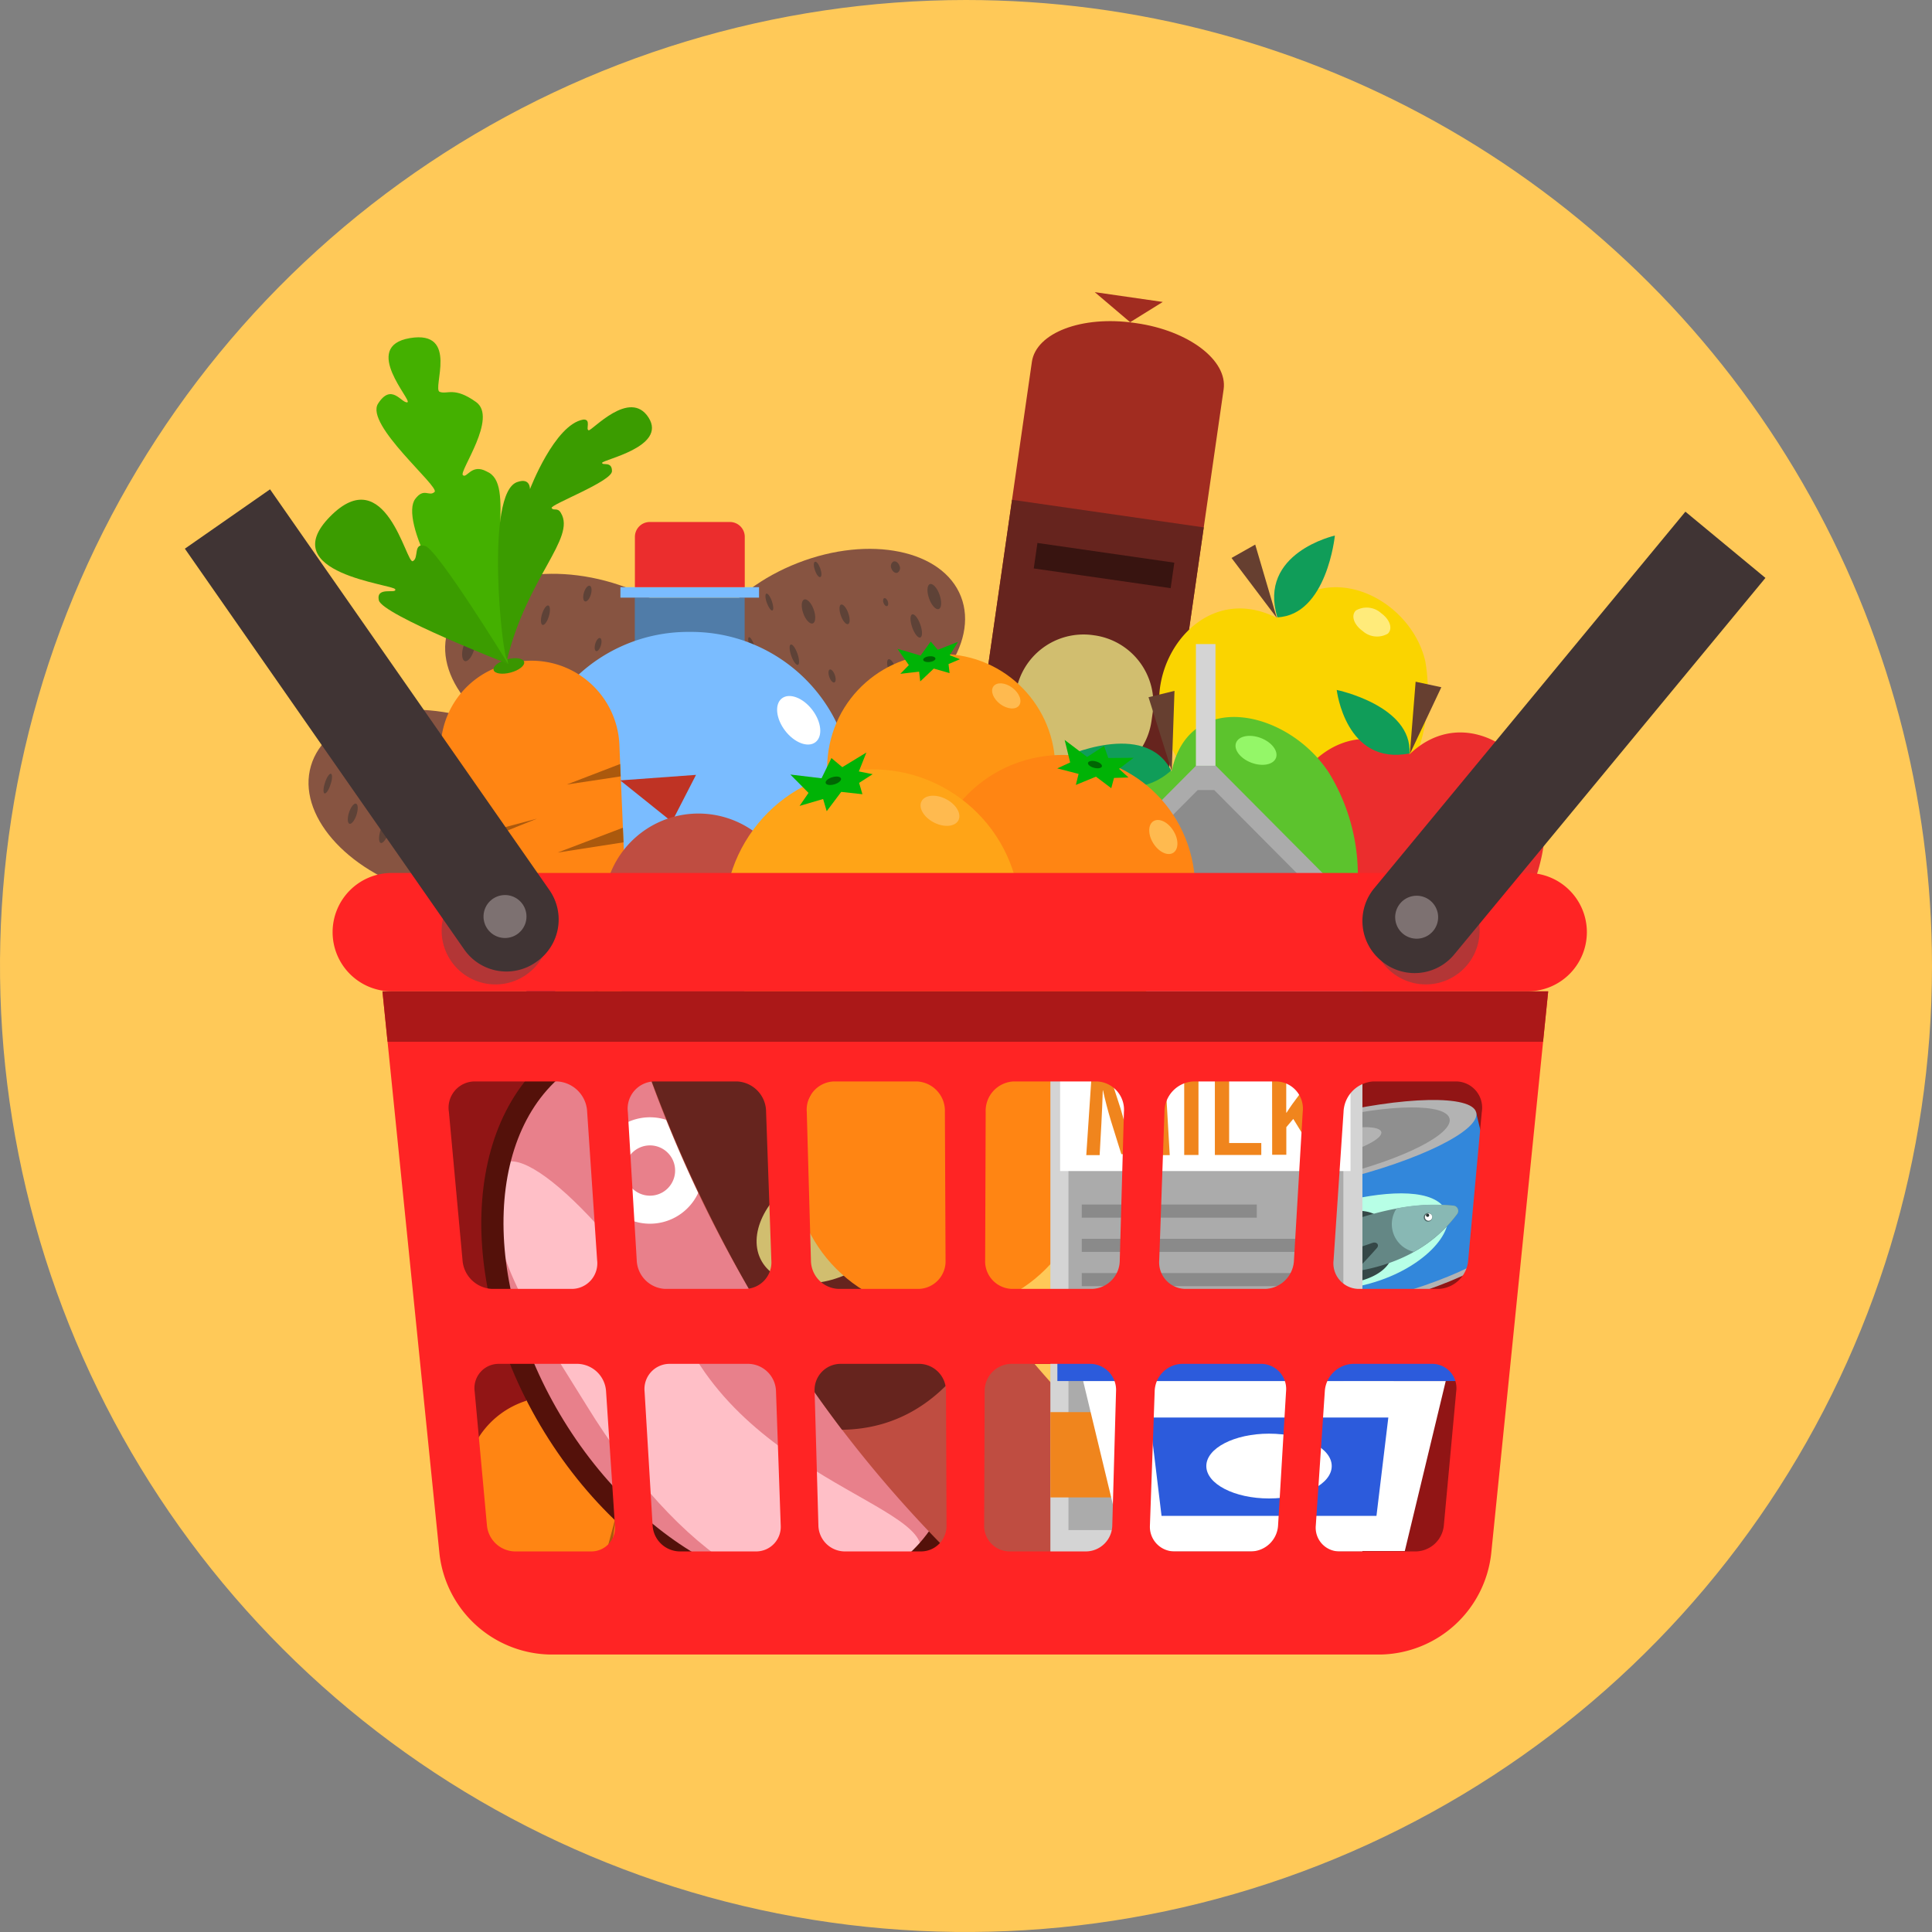 <svg xmlns="http://www.w3.org/2000/svg" xmlns:xlink="http://www.w3.org/1999/xlink" width="70" height="70" viewBox="0 0 70 70">
  <rect x="0" y="0" width="70" height="70" fill="#808080" stroke="none"/>
  <defs>
    <clipPath id="clip-path">
      <path id="Path_147" data-name="Path 147" d="M221.734,139.037a35,35,0,1,1-35-35A35,35,0,0,1,221.734,139.037Z" transform="translate(340.266 38.963)" fill="#f3735e"/>
    </clipPath>
  </defs>
  <g id="Mask_Group_1" data-name="Mask Group 1" transform="translate(-492 -143)" clip-path="url(#clip-path)">
    <path id="Path_1" data-name="Path 1" d="M221.734,139.037a35,35,0,1,1-35-35A35,35,0,0,1,221.734,139.037Z" transform="translate(340.266 38.963)" fill="#ffc958"/>
    <g id="Group_27" data-name="Group 27" transform="translate(498.698 153.585)">
      <g id="Group_1" data-name="Group 1" transform="translate(17.489 7.972)">
        <ellipse id="Ellipse_1" data-name="Ellipse 1" cx="5.065" cy="3.283" rx="5.065" ry="3.283" transform="translate(0 3.68) rotate(-21.302)" fill="#875441"/>
        <path id="Path_2" data-name="Path 2" d="M185.264,182.834c.056.159.067.3.024.315s-.124-.1-.18-.259-.067-.3-.024-.315S185.208,182.675,185.264,182.834Z" transform="translate(-182.136 -178.044)" fill="#5e4237"/>
        <path id="Path_3" data-name="Path 3" d="M200.813,189.031c.046.129.038.25-.018.269s-.138-.069-.183-.2-.038-.25.018-.269S200.767,188.9,200.813,189.031Z" transform="translate(-194.752 -183.13)" fill="#5e4237"/>
        <path id="Path_4" data-name="Path 4" d="M203.028,176.561c.07.2.066.378-.008.4s-.191-.112-.26-.309-.066-.378.008-.4S202.958,176.364,203.028,176.561Z" transform="translate(-196.481 -172.905)" fill="#5e4237"/>
        <path id="Path_5" data-name="Path 5" d="M212.218,187.115c.068.191.068.366,0,.39s-.178-.111-.245-.3-.068-.366,0-.39S212.151,186.924,212.218,187.115Z" transform="translate(-203.967 -181.487)" fill="#5e4237"/>
        <path id="Path_6" data-name="Path 6" d="M216.81,178.521c.082.231.083.441,0,.47s-.212-.136-.293-.367-.083-.442,0-.47S216.728,178.29,216.81,178.521Z" transform="translate(-207.653 -174.451)" fill="#5e4237"/>
        <path id="Path_7" data-name="Path 7" d="M212.977,168.071a.193.193,0,0,1-.073.254c-.08.029-.177-.04-.217-.152a.193.193,0,0,1,.073-.254C212.84,167.891,212.938,167.959,212.977,168.071Z" transform="translate(-204.575 -166.131)" fill="#5e4237"/>
        <path id="Path_8" data-name="Path 8" d="M194.007,193.658c.085.24.089.458.009.487s-.214-.143-.3-.384-.089-.458-.009-.487S193.922,193.417,194.007,193.658Z" transform="translate(-189.119 -186.738)" fill="#5e4237"/>
        <path id="Path_9" data-name="Path 9" d="M179.909,193.5c.069.195.08.369.025.388s-.156-.122-.225-.317-.08-.369-.025-.388S179.84,193.307,179.909,193.5Z" transform="translate(-177.74 -186.667)" fill="#5e4237"/>
        <path id="Path_10" data-name="Path 10" d="M187.2,195.126c.071.2.068.383-.006.409s-.191-.114-.262-.314-.068-.383.006-.409S187.134,194.926,187.2,195.126Z" transform="translate(-183.621 -187.987)" fill="#5e4237"/>
        <path id="Path_11" data-name="Path 11" d="M193.346,184.32c.072.2.081.386.019.408s-.17-.125-.242-.329-.081-.386-.019-.408S193.274,184.117,193.346,184.32Z" transform="translate(-188.641 -179.196)" fill="#5e4237"/>
        <path id="Path_12" data-name="Path 12" d="M208.2,195.559c.055.154.044.3-.024.323s-.167-.081-.222-.236-.044-.3.024-.323S208.146,195.4,208.2,195.559Z" transform="translate(-200.715 -188.403)" fill="#5e4237"/>
        <path id="Path_13" data-name="Path 13" d="M195.847,175.628c.085.241.069.466-.036.5s-.259-.128-.344-.368-.069-.466.036-.5S195.762,175.387,195.847,175.628Z" transform="translate(-190.551 -172.097)" fill="#5e4237"/>
        <path id="Path_14" data-name="Path 14" d="M198,168.228c.054.153.056.292,0,.311s-.139-.09-.193-.244-.056-.292,0-.311S197.946,168.075,198,168.228Z" transform="translate(-192.466 -166.187)" fill="#5e4237"/>
        <path id="Path_15" data-name="Path 15" d="M188.636,174.4c.06.169.068.319.019.337s-.138-.105-.2-.274-.068-.32-.019-.337S188.576,174.228,188.636,174.4Z" transform="translate(-184.857 -171.176)" fill="#5e4237"/>
        <path id="Path_16" data-name="Path 16" d="M180.192,182.408c.072.2.081.387.019.408s-.17-.126-.242-.329-.081-.387-.019-.408S180.119,182.2,180.192,182.408Z" transform="translate(-177.951 -177.641)" fill="#5e4237"/>
        <path id="Path_17" data-name="Path 17" d="M211.314,175.136c.028.079.016.156-.027.171s-.1-.037-.129-.116-.016-.156.027-.171S211.286,175.056,211.314,175.136Z" transform="translate(-203.334 -171.904)" fill="#5e4237"/>
        <path id="Path_18" data-name="Path 18" d="M220.168,172.682c.088.25.075.482-.03.519s-.262-.135-.35-.385-.075-.482.03-.519S220.08,172.432,220.168,172.682Z" transform="translate(-210.313 -169.69)" fill="#5e4237"/>
      </g>
      <g id="Group_2" data-name="Group 2" transform="translate(8.662 9.166)">
        <ellipse id="Ellipse_2" data-name="Ellipse 2" cx="3.283" cy="5.065" rx="3.283" ry="5.065" transform="matrix(0.256, -0.967, 0.967, 0.256, 0, 6.347)" fill="#875441"/>
        <path id="Path_19" data-name="Path 19" d="M164.459,196.7c.048-.161.123-.281.167-.268s.04.154-.008.316-.123.281-.167.268S164.411,196.86,164.459,196.7Z" transform="translate(-156.539 -190.499)" fill="#5e4237"/>
        <path id="Path_20" data-name="Path 20" d="M155.388,182.932c.039-.131.117-.224.173-.207s.07.137.031.268-.117.224-.173.207S155.349,183.063,155.388,182.932Z" transform="translate(-149.18 -179.36)" fill="#5e4237"/>
        <path id="Path_21" data-name="Path 21" d="M146.157,190.584c.06-.2.169-.344.244-.322s.088.2.028.4-.169.344-.245.322S146.1,190.784,146.157,190.584Z" transform="translate(-141.666 -185.485)" fill="#5e4237"/>
        <path id="Path_22" data-name="Path 22" d="M145.014,176.754c.058-.194.161-.335.23-.315s.078.195.02.389-.161.335-.23.315S144.956,176.948,145.014,176.754Z" transform="translate(-140.737 -174.252)" fill="#5e4237"/>
        <path id="Path_23" data-name="Path 23" d="M136.169,180.324c.07-.235.193-.406.275-.381s.091.235.021.47-.193.406-.275.381S136.1,180.559,136.169,180.324Z" transform="translate(-133.542 -177.099)" fill="#5e4237"/>
        <path id="Path_24" data-name="Path 24" d="M132.869,192.825c.034-.114.128-.187.209-.162a.193.193,0,0,1,.086.25c-.034.114-.128.187-.209.162A.193.193,0,0,1,132.869,192.825Z" transform="translate(-130.888 -187.434)" fill="#5e4237"/>
        <path id="Path_25" data-name="Path 25" d="M163.524,181.4c.073-.245.2-.423.28-.4s.088.242.015.487-.2.423-.28.4S163.451,181.647,163.524,181.4Z" transform="translate(-155.768 -177.961)" fill="#5e4237"/>
        <path id="Path_26" data-name="Path 26" d="M175,190.636c.059-.2.153-.345.209-.328s.054.191,0,.389-.153.345-.209.328S174.942,190.834,175,190.636Z" transform="translate(-165.1 -185.524)" fill="#5e4237"/>
        <path id="Path_27" data-name="Path 27" d="M169.888,184.877c.061-.2.171-.35.246-.327s.087.205.026.408-.171.35-.246.327S169.828,185.081,169.888,184.877Z" transform="translate(-160.95 -180.843)" fill="#5e4237"/>
        <path id="Path_28" data-name="Path 28" d="M158.687,189.972c.062-.207.163-.359.225-.341s.064.2,0,.408-.163.359-.225.341S158.625,190.179,158.687,189.972Z" transform="translate(-151.842 -184.973)" fill="#5e4237"/>
        <path id="Path_29" data-name="Path 29" d="M153.177,172.87c.047-.157.141-.267.21-.247s.087.164.04.321-.141.267-.21.247S153.13,173.026,153.177,172.87Z" transform="translate(-147.38 -171.151)" fill="#5e4237"/>
        <path id="Path_30" data-name="Path 30" d="M151.141,194.781c.073-.245.218-.417.325-.385s.134.256.061.5-.219.417-.325.385S151.068,195.025,151.141,194.781Z" transform="translate(-145.714 -188.843)" fill="#5e4237"/>
        <ellipse id="Ellipse_3" data-name="Ellipse 3" cx="0.294" cy="0.101" rx="0.294" ry="0.101" transform="translate(4.272 7.282) rotate(-73.378)" fill="#5e4237"/>
        <path id="Path_31" data-name="Path 31" d="M156.715,201.346c.051-.171.133-.3.183-.283s.049.166,0,.338-.133.3-.183.283S156.664,201.518,156.715,201.346Z" transform="translate(-150.245 -194.263)" fill="#5e4237"/>
        <path id="Path_32" data-name="Path 32" d="M168.183,199.27c.062-.207.163-.36.225-.341s.064.2,0,.409-.163.36-.225.341S168.121,199.477,168.183,199.27Z" transform="translate(-159.559 -192.528)" fill="#5e4237"/>
        <path id="Path_33" data-name="Path 33" d="M138.758,188.772c.024-.081.079-.135.123-.122s.06.089.036.17-.079.135-.123.122S138.734,188.852,138.758,188.772Z" transform="translate(-135.675 -184.175)" fill="#5e4237"/>
        <path id="Path_34" data-name="Path 34" d="M129.778,182.679c.076-.254.224-.434.33-.4s.132.263.056.517-.224.434-.33.4S129.7,182.933,129.778,182.679Z" transform="translate(-128.351 -178.995)" fill="#5e4237"/>
      </g>
      <g id="Group_3" data-name="Group 3" transform="translate(3.648 14.016)">
        <ellipse id="Ellipse_4" data-name="Ellipse 4" cx="3.283" cy="5.065" rx="3.283" ry="5.065" transform="matrix(0.28, -0.96, 0.96, 0.28, 0, 6.302)" fill="#875441"/>
        <path id="Path_35" data-name="Path 35" d="M114.152,204.164c-.052.16-.13.278-.173.264s-.037-.155.016-.315.13-.278.173-.264S114.2,204,114.152,204.164Z" transform="translate(-110.51 -201.378)" fill="#5e4237"/>
        <path id="Path_36" data-name="Path 36" d="M122.824,218.612c-.042.13-.122.221-.178.2s-.067-.139-.025-.269.122-.221.178-.2S122.866,218.482,122.824,218.612Z" transform="translate(-117.535 -213.155)" fill="#5e4237"/>
        <path id="Path_37" data-name="Path 37" d="M131.818,210.1c-.065.2-.178.34-.252.316s-.083-.205-.018-.4.178-.34.252-.316S131.883,209.906,131.818,210.1Z" transform="translate(-124.775 -206.132)" fill="#5e4237"/>
        <path id="Path_38" data-name="Path 38" d="M132.706,224.056c-.063.193-.169.331-.238.309s-.073-.2-.01-.39.169-.331.238-.309S132.769,223.863,132.706,224.056Z" transform="translate(-125.514 -217.482)" fill="#5e4237"/>
        <path id="Path_39" data-name="Path 39" d="M141.367,220.066c-.076.233-.2.4-.284.375s-.085-.237-.009-.47.2-.4.284-.374S141.443,219.833,141.367,220.066Z" transform="translate(-132.508 -214.173)" fill="#5e4237"/>
        <path id="Path_40" data-name="Path 40" d="M145.281,209.527c-.037.113-.132.183-.213.157a.193.193,0,0,1-.08-.253c.037-.113.132-.183.213-.157A.193.193,0,0,1,145.281,209.527Z" transform="translate(-135.721 -205.783)" fill="#5e4237"/>
        <path id="Path_41" data-name="Path 41" d="M114.019,218.156c-.079.243-.209.418-.29.392s-.082-.245,0-.487.209-.418.29-.392S114.1,217.913,114.019,218.156Z" transform="translate(-110.28 -212.607)" fill="#5e4237"/>
        <path id="Path_42" data-name="Path 42" d="M103.2,209.378c-.064.2-.161.341-.217.323s-.049-.192.015-.389.161-.341.217-.323S103.268,209.181,103.2,209.378Z" transform="translate(-101.57 -205.555)" fill="#5e4237"/>
        <path id="Path_43" data-name="Path 43" d="M107.942,215.17c-.066.2-.179.345-.254.321s-.082-.208-.016-.409.179-.345.254-.321S108.008,214.969,107.942,215.17Z" transform="translate(-105.372 -210.245)" fill="#5e4237"/>
        <path id="Path_44" data-name="Path 44" d="M119.4,210.309c-.067.205-.171.355-.234.335s-.058-.2.008-.408.172-.355.234-.335S119.468,210.1,119.4,210.309Z" transform="translate(-114.713 -206.295)" fill="#5e4237"/>
        <path id="Path_45" data-name="Path 45" d="M124.556,228.32c-.051.156-.147.263-.216.241s-.083-.166-.032-.322.147-.264.216-.241S124.606,228.165,124.556,228.32Z" transform="translate(-118.902 -221.001)" fill="#5e4237"/>
        <path id="Path_46" data-name="Path 46" d="M126.428,205.072c-.079.243-.229.411-.335.377s-.127-.259-.048-.5.229-.411.335-.377S126.507,204.83,126.428,205.072Z" transform="translate(-120.3 -201.962)" fill="#5e4237"/>
        <path id="Path_47" data-name="Path 47" d="M133.166,200.383c-.05.155-.134.266-.187.248s-.055-.156,0-.311.134-.266.187-.248S133.217,200.229,133.166,200.383Z" transform="translate(-125.941 -198.308)" fill="#5e4237"/>
        <path id="Path_48" data-name="Path 48" d="M121.91,199.547c-.055.17-.141.295-.191.279s-.045-.167.01-.337.141-.295.191-.279S121.965,199.377,121.91,199.547Z" transform="translate(-116.795 -197.608)" fill="#5e4237"/>
        <path id="Path_49" data-name="Path 49" d="M110.139,200.773c-.067.206-.172.356-.234.335s-.058-.2.009-.409.172-.355.234-.335S110.206,200.567,110.139,200.773Z" transform="translate(-107.187 -198.545)" fill="#5e4237"/>
        <path id="Path_50" data-name="Path 50" d="M139.884,213.987c-.026.08-.082.133-.126.119s-.058-.09-.032-.17.083-.133.126-.119S139.91,213.907,139.884,213.987Z" transform="translate(-131.446 -209.477)" fill="#5e4237"/>
        <path id="Path_51" data-name="Path 51" d="M147.457,217.562c-.082.252-.234.428-.34.393s-.125-.266-.043-.518.234-.428.34-.393S147.539,217.31,147.457,217.562Z" transform="translate(-137.387 -212.098)" fill="#5e4237"/>
      </g>
      <g id="Group_4" data-name="Group 4" transform="translate(27.447)">
        <path id="Path_52" data-name="Path 52" d="M229.575,146.369l3.232-22.445c.152-1.053-1.265-2.129-3.164-2.4l-.07-.01c-1.9-.274-3.561.359-3.713,1.412l-3.232,22.445c-.152,1.053,1.265,2.129,3.164,2.4l.07.01C227.761,148.055,229.424,147.423,229.575,146.369Z" transform="translate(-222.618 -120.4)" fill="#a12c20"/>
        <path id="Path_53" data-name="Path 53" d="M234.822,260.594l1.282,1.089-2.464-.355Z" transform="translate(-231.575 -233.476)" fill="#a12c20"/>
        <path id="Path_54" data-name="Path 54" d="M253.364,116.944l-1.282-1.089,2.464.355Z" transform="translate(-246.562 -115.855)" fill="#a12c20"/>
        <rect id="Rectangle_1" data-name="Rectangle 1" width="13.135" height="7.018" transform="translate(0.651 20.524) rotate(-81.806)" fill="#66241e"/>
        <rect id="Rectangle_2" data-name="Rectangle 2" width="0.933" height="5.011" transform="translate(3.31 10.011) rotate(-81.806)" fill="#381410"/>
        <rect id="Rectangle_3" data-name="Rectangle 3" width="0.933" height="5.011" transform="translate(2.017 18.986) rotate(-81.806)" fill="#381410"/>
        <path id="Path_55" data-name="Path 55" d="M236.466,184.5l.043-.3a2.48,2.48,0,0,1,2.809-2.1l.05.007a2.481,2.481,0,0,1,2.1,2.808l-.043.3a2.48,2.48,0,0,1-2.809,2.1l-.049-.007A2.48,2.48,0,0,1,236.466,184.5Z" transform="translate(-233.85 -169.671)" fill="#d1be6f"/>
      </g>
      <path id="Path_56" data-name="Path 56" d="M121.194,260.817l1.7,17.683c.173,1.807,3.135,3.246,4.885,3.246h26.5c1.75,0,4.992-1.439,5.168-3.246l1.371-17.683Zm8.71,16.8a.761.761,0,0,1-.756.828h-2.438a.9.9,0,0,1-.871-.828l-.341-4.255a.777.777,0,0,1,.76-.874h2.515a.917.917,0,0,1,.882.874Zm-.492-8.4a.814.814,0,0,1-.787.9h-2.546a.963.963,0,0,1-.913-.9l-.372-4.645a.833.833,0,0,1,.792-.955h2.63a.983.983,0,0,1,.924.955Zm5.755,8.4a.787.787,0,0,1-.779.828h-2.438a.87.87,0,0,1-.848-.828l-.223-4.255a.8.8,0,0,1,.785-.874h2.515a.886.886,0,0,1,.857.874Zm-.26-8.4a.841.841,0,0,1-.813.9h-2.546a.93.93,0,0,1-.888-.9l-.243-4.645a.86.86,0,0,1,.818-.955h2.63a.95.95,0,0,1,.9.955Zm5.521,8.4a.813.813,0,0,1-.8.828h-2.438a.841.841,0,0,1-.825-.828l-.1-4.255a.829.829,0,0,1,.809-.874h2.515a.857.857,0,0,1,.833.874Zm-.026-8.4a.87.87,0,0,1-.838.9h-2.546a.9.9,0,0,1-.863-.9l-.114-4.645a.889.889,0,0,1,.845-.955h2.63a.919.919,0,0,1,.871.955Zm5.288,8.4a.841.841,0,0,1-.825.828h-2.438a.813.813,0,0,1-.8-.828l.014-4.255a.857.857,0,0,1,.833-.874h2.515a.829.829,0,0,1,.809.874Zm.206-8.4a.9.9,0,0,1-.863.9h-2.546a.87.87,0,0,1-.838-.9l.015-4.645a.919.919,0,0,1,.871-.955h2.63a.889.889,0,0,1,.845.955Zm5.055,8.4a.87.87,0,0,1-.848.828h-2.438a.787.787,0,0,1-.779-.828l.132-4.255a.886.886,0,0,1,.857-.874h2.515a.8.8,0,0,1,.785.874Zm.44-8.4a.931.931,0,0,1-.888.9h-2.546a.841.841,0,0,1-.813-.9l.144-4.645a.95.95,0,0,1,.9-.955h2.63a.86.86,0,0,1,.818.955Zm4.823,8.4a.9.9,0,0,1-.871.828H152.9a.761.761,0,0,1-.756-.828l.249-4.255a.917.917,0,0,1,.882-.874h2.515a.776.776,0,0,1,.76.874Zm.672-8.4a.963.963,0,0,1-.913.9h-2.546a.814.814,0,0,1-.787-.9l.272-4.645a.983.983,0,0,1,.924-.955h2.63a.833.833,0,0,1,.792.955Z" transform="translate(-112.749 -233.657)" fill="#911515"/>
      <g id="Group_6" data-name="Group 6" transform="translate(12.377 8.328)">
        <rect id="Rectangle_4" data-name="Rectangle 4" width="3.98" height="1.681" transform="translate(3.925 2.741)" fill="#507ca8"/>
        <rect id="Rectangle_5" data-name="Rectangle 5" width="5.022" height="0.38" transform="translate(3.404 2.361)" fill="#7abcff"/>
        <path id="Path_57" data-name="Path 57" d="M148.153,181.558h-.118a5.856,5.856,0,0,0-5.856,5.856v27.938a1.3,1.3,0,0,0,1.3,1.3h.369a1.3,1.3,0,0,0,1.207-.82,5.821,5.821,0,0,0,2.978.82h.118a5.821,5.821,0,0,0,2.978-.82,1.3,1.3,0,0,0,1.207.82h.369a1.3,1.3,0,0,0,1.3-1.3V187.414A5.856,5.856,0,0,0,148.153,181.558Z" transform="translate(-142.179 -177.576)" fill="#7abcff"/>
        <path id="Path_58" data-name="Path 58" d="M166.57,160.306h-2.9a.538.538,0,0,0-.538.538v1.823h3.98v-1.823A.538.538,0,0,0,166.57,160.306Z" transform="translate(-159.203 -160.306)" fill="#eb2d2d"/>
        <g id="Group_5" data-name="Group 5" transform="translate(0 15.682)">
          <rect id="Rectangle_6" data-name="Rectangle 6" width="11.83" height="11.535" fill="#2c447a"/>
          <ellipse id="Ellipse_5" data-name="Ellipse 5" cx="5.162" cy="3.677" rx="5.162" ry="3.677" transform="translate(0.728 1.384)" fill="#fff"/>
          <path id="Path_59" data-name="Path 59" d="M158.95,259.728v-1.352h-2.021v.8h-.82v-2.921h-1.121v2.581h-1.08v.892h-1.861v1.009h2.941v.28h1.121v-.44h.82v.26h3.442v-1.109Z" transform="translate(-150.198 -253.96)" fill="#adadad"/>
          <rect id="Rectangle_7" data-name="Rectangle 7" width="9.935" height="1.531" transform="translate(0.909 6.426)" fill="#eb2d2d"/>
          <rect id="Rectangle_8" data-name="Rectangle 8" width="7.323" height="1.02" rx="0.51" transform="translate(1.269 9.848)" fill="#fff"/>
        </g>
        <path id="Path_60" data-name="Path 60" d="M191.917,194.454c.336.439.388.963.116,1.172s-.765.021-1.1-.417-.388-.963-.116-1.171S191.581,194.015,191.917,194.454Z" transform="translate(-181.562 -187.648)" fill="#fff"/>
      </g>
      <g id="Group_7" data-name="Group 7" transform="translate(4.718 1.633)">
        <path id="Path_61" data-name="Path 61" d="M132.759,204.8l-6.7-12.887a3.185,3.185,0,0,1,1.987-4.627l.064-.017a3.186,3.186,0,0,1,4.029,3.019Z" transform="translate(-121.11 -175.435)" fill="#ff8513"/>
        <path id="Path_62" data-name="Path 62" d="M149.972,207.849l1.935-.744.019.449Z" transform="translate(-140.853 -191.642)" fill="#ab590d"/>
        <path id="Path_63" data-name="Path 63" d="M132.068,218.28l2.276-.608-2.144.863Z" transform="translate(-126.304 -200.229)" fill="#ab590d"/>
        <path id="Path_64" data-name="Path 64" d="M148.21,220.3l2.364-.9.023.529Z" transform="translate(-139.422 -201.628)" fill="#ab590d"/>
        <path id="Path_65" data-name="Path 65" d="M142.154,237.067l2.012-.748-1.792,1.172Z" transform="translate(-134.501 -215.382)" fill="#ab590d"/>
        <path id="Path_66" data-name="Path 66" d="M153.591,242.582l1.539-.411.017.4Z" transform="translate(-143.794 -220.138)" fill="#ab590d"/>
        <path id="Path_67" data-name="Path 67" d="M148.965,251.1l1.449-.532-1.26.9Z" transform="translate(-140.035 -226.964)" fill="#ab590d"/>
        <path id="Path_68" data-name="Path 68" d="M158.08,259.657l.835-.35.02.466Z" transform="translate(-147.443 -234.063)" fill="#ab590d"/>
        <path id="Path_69" data-name="Path 69" d="M156.462,266.846l.847-.226-.617.67Z" transform="translate(-146.128 -240.006)" fill="#ab590d"/>
        <path id="Path_70" data-name="Path 70" d="M136.917,186.772c.035.132-.183.306-.489.387s-.581.04-.617-.092.183-.306.489-.388S136.882,186.64,136.917,186.772Z" transform="translate(-129.343 -175.009)" fill="#3a9600"/>
        <path id="Path_71" data-name="Path 71" d="M117.942,136.409c-2.364-1.961-3.923-5.241-3.369-5.979.318-.424.5-.067.7-.253s-2.535-2.437-2.047-3.2.846-.012,1.06-.047-1.7-2.026.094-2.327.8,1.841,1.078,1.947.524-.2,1.319.369-.62,2.507-.479,2.648.311-.433.861-.133C118.244,129.89,117.106,132.443,117.942,136.409Z" transform="translate(-110.944 -124.571)" fill="#44b000"/>
        <path id="Path_72" data-name="Path 72" d="M137,147.245c-.166.02-.831-6.08.384-6.429.463-.158.443.265.443.265s.895-2.349,1.933-2.523c.3-.019.076.359.194.388s1.491-1.527,2.171-.46-1.685,1.528-1.683,1.64.359-.076.357.3-2.255,1.218-2.186,1.336.22-.037.339.186C139.492,142.857,137.738,144.266,137,147.245Z" transform="translate(-130.042 -135.574)" fill="#3b9c00"/>
        <path id="Path_73" data-name="Path 73" d="M108.3,161.941s-2.54-4.127-3-4.271-.218.438-.457.547-.98-3.671-3-1.612,2.3,2.447,2.365,2.631-.712-.123-.593.4S108.3,161.941,108.3,161.941Z" transform="translate(-101.304 -150.103)" fill="#3b9c00"/>
      </g>
      <g id="Group_8" data-name="Group 8" transform="translate(10.045 40.037)">
        <path id="Path_74" data-name="Path 74" d="M147.8,336.625l-14.512-.615a3.185,3.185,0,0,1-3.021-4.029l.017-.064a3.185,3.185,0,0,1,4.626-1.988Z" transform="translate(-130.079 -329.549)" fill="#ff8513"/>
        <path id="Path_75" data-name="Path 75" d="M156.7,335.124l.32-2.048.4.207Z" transform="translate(-151.648 -332.415)" fill="#ab590d"/>
        <path id="Path_76" data-name="Path 76" d="M156.305,354.561l.608-2.276-.32,2.289Z" transform="translate(-151.327 -348.025)" fill="#ab590d"/>
        <path id="Path_77" data-name="Path 77" d="M167.207,341.243l.4-2.5.47.244Z" transform="translate(-160.187 -337.022)" fill="#ab590d"/>
        <path id="Path_78" data-name="Path 78" d="M178.148,356.175l.354-2.117.123,2.138Z" transform="translate(-169.077 -349.466)" fill="#ab590d"/>
        <path id="Path_79" data-name="Path 79" d="M187.36,350.791l.411-1.539.352.183Z" transform="translate(-176.564 -345.561)" fill="#ab590d"/>
        <path id="Path_80" data-name="Path 80" d="M192.9,359.385l.261-1.521.148,1.539Z" transform="translate(-181.063 -352.559)" fill="#ab590d"/>
        <path id="Path_81" data-name="Path 81" d="M204.173,358.057l.113-.9.414.215Z" transform="translate(-190.226 -351.986)" fill="#ab590d"/>
        <path id="Path_82" data-name="Path 82" d="M209.132,363l.226-.847.273.869Z" transform="translate(-194.257 -356.041)" fill="#ab590d"/>
        <path id="Path_83" data-name="Path 83" d="M130.164,339.312c.132.035.174.312.092.617s-.255.524-.388.489-.174-.311-.092-.617S130.032,339.276,130.164,339.312Z" transform="translate(-129.735 -337.48)" fill="#3a9600"/>
      </g>
      <g id="Group_9" data-name="Group 9" transform="translate(10.741 26.401)">
        <path id="Path_84" data-name="Path 84" d="M150.16,278.717c-3.585,2.207-9.109-.256-12.338-5.5s-2.94-11.287.645-13.494,9.109.256,12.338,5.5S153.745,276.51,150.16,278.717Z" transform="translate(-135.178 -258.51)" fill="#e8808b"/>
        <path id="Path_85" data-name="Path 85" d="M198.23,296.9s.447,1.692-3.169-1.449c-4.914-3.714-4.339-10.126-2.483-6.962C197.026,295.326,198.261,291.281,198.23,296.9Z" transform="translate(-180.404 -281.856)" fill="#ffbfc7"/>
        <path id="Path_86" data-name="Path 86" d="M150.455,299.058c-3.585,2.207-7.918-.99-11.147-6.235-1.88-3.055-3.759-5.646-3.3-8.326.331-1.922,4.021,1.368,7.25,6.614S154.04,296.851,150.455,299.058Z" transform="translate(-135.473 -278.851)" fill="#ffbfc7"/>
        <path id="Path_87" data-name="Path 87" d="M135.743,271.686c-3.342-5.429-2.992-11.735.779-14.057s9.56.206,12.9,5.635,2.992,11.735-.78,14.057S139.085,277.115,135.743,271.686Zm12.984-7.992c-3.105-5.045-8.388-7.452-11.776-5.367s-3.617,7.886-.511,12.931,8.388,7.453,11.775,5.368S151.833,268.738,148.727,263.693Z" transform="translate(-133.449 -256.766)" fill="#54110a"/>
        <path id="Path_88" data-name="Path 88" d="M159.341,276.337a1.928,1.928,0,1,0-.631,2.652A1.928,1.928,0,0,0,159.341,276.337Zm-2.418,1.488a.911.911,0,1,1,1.254.3A.912.912,0,0,1,156.923,277.825Z" transform="translate(-151.589 -271.924)" fill="#fff"/>
      </g>
      <g id="Group_10" data-name="Group 10" transform="translate(15.167 17.489)">
        <path id="Path_89" data-name="Path 89" d="M162.2,210.9l-1.873-1.5,2.746-.2Z" transform="translate(-159.72 -209.199)" fill="#bf3324"/>
        <path id="Path_90" data-name="Path 90" d="M253.772,362.317l2.383-.256-1.806,2.079Z" transform="translate(-235.655 -333.422)" fill="#bf3324"/>
        <path id="Path_91" data-name="Path 91" d="M162.352,233.786a47.041,47.041,0,0,1-5.214-13.176,3.435,3.435,0,0,1,6.742-1.318h0a41.742,41.742,0,0,0,11.584,20.141,3.435,3.435,0,1,1-4.656,5.051A44.927,44.927,0,0,1,162.352,233.786Z" transform="translate(-157.075 -215.149)" fill="#bf4d41"/>
        <path id="Path_92" data-name="Path 92" d="M169.137,264.667a50.81,50.81,0,0,1-3.713-8.031,7.325,7.325,0,0,1,6.6-1.978,43.2,43.2,0,0,0,5.9,10.87s-1.329,4.182-5.421,4.231A47.335,47.335,0,0,1,169.137,264.667Z" transform="translate(-163.86 -246.03)" fill="#66241e"/>
        <ellipse id="Ellipse_6" data-name="Ellipse 6" cx="2.845" cy="1.961" rx="2.845" ry="1.961" transform="translate(4.758 15.925) rotate(-29.849)" fill="#d1be6f"/>
      </g>
      <g id="Group_14" data-name="Group 14" transform="translate(31.809 8.82)">
        <g id="Group_11" data-name="Group 11" transform="translate(3.49)">
          <path id="Path_93" data-name="Path 93" d="M268.789,174.034c-2.587-1.314-4.7,1.423-4.186,3.7a6.662,6.662,0,0,0,3.924,4.359c.715.2,1.193-.265,1.981-.44s1.421.043,1.981-.439a6.6,6.6,0,0,0,1.682-5.6C273.655,173.335,270.562,171.753,268.789,174.034Z" transform="translate(-264.525 -171.051)" fill="#fad400"/>
          <path id="Path_94" data-name="Path 94" d="M303.106,177.052c.319.232.426.563.239.741a.782.782,0,0,1-.916-.1c-.319-.231-.426-.563-.239-.741A.782.782,0,0,1,303.106,177.052Z" transform="translate(-295.059 -174.239)" fill="#ffeb7a"/>
          <path id="Path_95" data-name="Path 95" d="M280.165,167.334l-1.641-2.172.859-.485Z" transform="translate(-275.901 -164.351)" fill="#663f30"/>
          <path id="Path_96" data-name="Path 96" d="M288.965,162.933s-2.8.625-2.084,2.962C288.678,165.812,288.965,162.933,288.965,162.933Z" transform="translate(-282.597 -162.933)" fill="#109d59"/>
        </g>
        <g id="Group_12" data-name="Group 12" transform="translate(8.035 5.295)">
          <path id="Path_97" data-name="Path 97" d="M293.321,201.791c-2.281-1.628-4.7.682-4.531,2.933a6.433,6.433,0,0,0,3.119,4.728c.654.293,1.178-.081,1.955-.134s1.351.246,1.955-.134a6.379,6.379,0,0,0,2.414-5.108C298.068,201.825,295.342,199.868,293.321,201.791Z" transform="translate(-288.782 -199.171)" fill="#eb2d2d"/>
          <path id="Path_98" data-name="Path 98" d="M328.157,205.97c.271.267.326.6.121.742a.755.755,0,0,1-.861-.225c-.271-.267-.326-.6-.121-.742A.755.755,0,0,1,328.157,205.97Z" transform="translate(-319.979 -202.966)" fill="#f78d8d"/>
          <path id="Path_99" data-name="Path 99" d="M313.008,193.816l.21-2.62.931.2Z" transform="translate(-308.469 -191.196)" fill="#663f30"/>
          <path id="Path_100" data-name="Path 100" d="M298.868,192.784s.32,2.754,2.636,2.3C301.605,193.349,298.868,192.784,298.868,192.784Z" transform="translate(-296.978 -192.486)" fill="#109d59"/>
        </g>
        <g id="Group_13" data-name="Group 13" transform="translate(0 5.625)">
          <path id="Path_101" data-name="Path 101" d="M254.046,199.977c-2.985-.625-3.723,2.954-2.227,5.242a7.107,7.107,0,0,0,5.292,3.027c.751,0,.988-.646,1.641-1.073s1.336-.385,1.64-1.073a7.108,7.108,0,0,0-.651-6.062C258.246,197.751,254.671,196.992,254.046,199.977Z" transform="translate(-250.099 -197.071)" fill="#5cc32d"/>
          <path id="Path_102" data-name="Path 102" d="M280.214,201.74c.4.151.646.475.553.722s-.493.325-.893.174-.646-.475-.553-.722S279.815,201.589,280.214,201.74Z" transform="translate(-273.043 -200.032)" fill="#94f768"/>
          <path id="Path_103" data-name="Path 103" d="M263.316,195.865l-.841-2.675.941-.231Z" transform="translate(-259.369 -192.958)" fill="#663f30"/>
          <path id="Path_104" data-name="Path 104" d="M245.9,203.673s2.156,2.053,3.921.471C248.864,202.274,245.9,203.673,245.9,203.673Z" transform="translate(-245.895 -201.257)" fill="#109d59"/>
        </g>
      </g>
      <g id="Group_15" data-name="Group 15" transform="translate(20.924 25.127)">
        <circle id="Ellipse_7" data-name="Ellipse 7" cx="5.361" cy="5.361" r="5.361" transform="translate(0 2.534) rotate(-13.673)" fill="#ff8513"/>
        <path id="Path_105" data-name="Path 105" d="M206.489,253.42l.658.665-.325.472.853-.25.13.442.526-.7.768.084-.12-.411.491-.315-.5-.1.273-.685-.873.531-.394-.33-.358.732Z" transform="translate(-202.987 -252.118)" fill="#00b306"/>
        <path id="Path_106" data-name="Path 106" d="M213.869,257.376c.021.071-.087.165-.24.21s-.295.024-.315-.048.086-.165.24-.21S213.848,257.3,213.869,257.376Z" transform="translate(-208.531 -255.93)" fill="#006603"/>
        <path id="Path_107" data-name="Path 107" d="M232.579,261.134c.369.19.571.534.451.768s-.517.271-.887.081-.571-.534-.451-.768S232.21,260.945,232.579,261.134Z" transform="translate(-223.44 -258.943)" fill="#ffba4f"/>
      </g>
      <g id="Group_17" data-name="Group 17" transform="translate(36.277 29.269)">
        <path id="Path_108" data-name="Path 108" d="M286.232,296.977c.158.646-2.065,1.744-4.966,2.453s-5.38.76-5.538.114,2.065-1.744,4.966-2.453S286.074,296.331,286.232,296.977Z" transform="translate(-274.601 -291.943)" fill="#b3b3b3"/>
        <path id="Path_109" data-name="Path 109" d="M286,296.024c.158.646-2.065,1.744-4.966,2.453s-5.38.76-5.538.114,2.065-1.744,4.966-2.453S285.841,295.378,286,296.024Z" transform="translate(-274.412 -291.169)" fill="#3287db"/>
        <rect id="Rectangle_9" data-name="Rectangle 9" width="10.813" height="4.532" transform="matrix(0.971, -0.237, 0.237, 0.971, 0.008, 3.02)" fill="#3287db"/>
        <path id="Path_110" data-name="Path 110" d="M280.255,272.527c.158.646-2.065,1.744-4.966,2.453s-5.38.76-5.538.114,2.065-1.744,4.966-2.453S280.1,271.881,280.255,272.527Z" transform="translate(-269.744 -272.074)" fill="#b3b3b3"/>
        <path id="Path_111" data-name="Path 111" d="M283.453,273.915c.136.556-1.674,1.475-4.043,2.055s-4.4.6-4.535.042,1.674-1.475,4.043-2.054S283.317,273.359,283.453,273.915Z" transform="translate(-273.908 -273.241)" fill="#8f8f8f"/>
        <path id="Path_112" data-name="Path 112" d="M291.486,277.511c.059.239-.72.634-1.738.883s-1.891.257-1.949.018.719-.634,1.738-.883S291.428,277.272,291.486,277.511Z" transform="translate(-284.414 -276.351)" fill="#b3b3b3"/>
        <path id="Path_113" data-name="Path 113" d="M290.5,290.749c.4.757-.849,2.187-2.945,2.7s-3.863-.177-3.857-1.034,1.428-1.577,3.116-2C288.508,290.009,290.1,289.979,290.5,290.749Z" transform="translate(-281.085 -286.75)" fill="#b7ffe6"/>
        <g id="Group_16" data-name="Group 16" transform="translate(1.357 3.793)">
          <path id="Path_114" data-name="Path 114" d="M300.45,303.032c-.424.862-2.044.9-2.037.878,0-.194.518-.247.507-.612A10.623,10.623,0,0,1,300.45,303.032Z" transform="translate(-294.399 -301.017)" fill="#354747"/>
          <path id="Path_115" data-name="Path 115" d="M297.761,293.659c-.769-.441-1.995.213-2.01.206.079.18.518.014.672.34A5.118,5.118,0,0,0,297.761,293.659Z" transform="translate(-292.235 -293.283)" fill="#354747"/>
          <path id="Path_116" data-name="Path 116" d="M278.61,300.464c-.868.2-.775-.27-1.622-.472C276.957,299.911,278.887,299.439,278.61,300.464Z" transform="translate(-276.987 -298.409)" fill="#354747"/>
          <path id="Path_117" data-name="Path 117" d="M278.8,303.282c-.89-.026-.7.423-1.579.711C277.181,304.133,279.332,304.258,278.8,303.282Z" transform="translate(-277.175 -301.227)" fill="#465e5d"/>
          <path id="Path_118" data-name="Path 118" d="M292.251,292.679c-1.881,2.552-5.558,2.319-6.725,1.913a.218.218,0,0,1-.037-.412c1.277-.554,3.933-2.072,6.629-1.808A.19.19,0,0,1,292.251,292.679Z" transform="translate(-283.788 -292.337)" fill="#648785"/>
          <path id="Path_119" data-name="Path 119" d="M311.916,292.658a4.945,4.945,0,0,1-1.567,1.367,1.026,1.026,0,0,1-.624-1.573,7.034,7.034,0,0,1,2.057-.1A.19.19,0,0,1,311.916,292.658Z" transform="translate(-303.454 -292.317)" fill="#88b8b4"/>
          <path id="Path_120" data-name="Path 120" d="M315.781,294.251a.156.156,0,1,1,.1-.21A.163.163,0,0,1,315.781,294.251Z" transform="translate(-308.327 -293.643)" fill="#4a6362"/>
          <path id="Path_121" data-name="Path 121" d="M301.447,299.652q-.431.153-.869.288c-.108.033-.163.14-.106.209q.143.172.29.343a.191.191,0,0,0,.264-.02q.3-.313.583-.635C301.707,299.724,301.6,299.6,301.447,299.652Z" transform="translate(-296.053 -298.267)" fill="#354747"/>
          <path id="Path_122" data-name="Path 122" d="M316.006,294.28a.133.133,0,1,1,.083-.179A.139.139,0,0,1,316.006,294.28Z" transform="translate(-308.538 -293.703)" fill="#fff"/>
          <path id="Path_123" data-name="Path 123" d="M316.173,294.172a.059.059,0,1,1,.036-.079A.061.061,0,0,1,316.173,294.172Z" transform="translate(-308.762 -293.732)" fill="#273635"/>
        </g>
      </g>
      <g id="Group_19" data-name="Group 19" transform="translate(31.359 12.75)">
        <rect id="Rectangle_10" data-name="Rectangle 10" width="11.306" height="24.714" transform="translate(0 9.716)" fill="#d4d4d4"/>
        <rect id="Rectangle_11" data-name="Rectangle 11" width="9.961" height="19.455" transform="translate(0.655 12.649)" fill="#ababab"/>
        <rect id="Rectangle_12" data-name="Rectangle 12" width="11.306" height="3.092" transform="translate(0 27.828)" fill="#f0851d"/>
        <path id="Path_124" data-name="Path 124" d="M249.495,207.455h-.724l-5.273,5.3h11.27Z" transform="translate(-243.498 -203.043)" fill="#ababab"/>
        <path id="Path_125" data-name="Path 125" d="M253.485,212.146h-.6l-4.4,4.425h9.4Z" transform="translate(-247.548 -206.855)" fill="#8c8c8c"/>
        <rect id="Rectangle_13" data-name="Rectangle 13" width="0.709" height="4.412" transform="translate(5.273 0)" fill="#d4d4d4"/>
        <rect id="Rectangle_14" data-name="Rectangle 14" width="10.521" height="3.877" transform="translate(0.353 15.217)" fill="#fff"/>
        <g id="Group_18" data-name="Group 18" transform="translate(1.302 15.681)">
          <path id="Path_126" data-name="Path 126" d="M252.91,269.281c-.017-.366-.038-.807-.034-1.19h-.013c-.093.345-.21.728-.337,1.085l-.412,1.228h-.4l-.378-1.211c-.109-.362-.21-.749-.286-1.1h-.008c-.013.37-.029.82-.051,1.207l-.063,1.14h-.484l.189-2.834h.681l.37,1.139c.1.332.189.669.261.984h.013c.076-.307.172-.656.282-.988l.391-1.135h.673l.164,2.834h-.5Z" transform="translate(-250.445 -267.603)" fill="#f0851d"/>
          <path id="Path_127" data-name="Path 127" d="M269.9,267.6v2.834h-.517V267.6Z" transform="translate(-265.836 -267.603)" fill="#f0851d"/>
          <path id="Path_128" data-name="Path 128" d="M275.308,267.6h.517V270h1.165v.433h-1.682Z" transform="translate(-270.65 -267.603)" fill="#f0851d"/>
          <path id="Path_129" data-name="Path 129" d="M286.37,267.6h.513v1.3h.013c.067-.109.139-.21.206-.307l.74-1h.639l-.976,1.207,1.039,1.627h-.606l-.8-1.3-.252.3v1h-.513Z" transform="translate(-279.639 -267.603)" fill="#f0851d"/>
        </g>
        <rect id="Rectangle_15" data-name="Rectangle 15" width="6.342" height="0.475" transform="translate(1.137 20.308)" fill="#8a8a8a"/>
        <rect id="Rectangle_16" data-name="Rectangle 16" width="8.513" height="0.475" transform="translate(1.137 21.549)" fill="#8a8a8a"/>
        <rect id="Rectangle_17" data-name="Rectangle 17" width="8.513" height="0.475" transform="translate(1.137 22.79)" fill="#8a8a8a"/>
        <rect id="Rectangle_18" data-name="Rectangle 18" width="8.513" height="0.475" transform="translate(1.137 26.099)" fill="#8a8a8a"/>
      </g>
      <g id="Group_20" data-name="Group 20" transform="translate(31.613 38.321)">
        <path id="Path_130" data-name="Path 130" d="M262.977,326.434H249.84l1.484,6.16h10.169Z" transform="translate(-248.906 -325.302)" fill="#fff"/>
        <rect id="Rectangle_19" data-name="Rectangle 19" width="15.335" height="1.132" transform="translate(0)" fill="#2c5bdc"/>
        <path id="Path_131" data-name="Path 131" d="M270.917,337.048H263.13l-.431-3.564h8.648Z" transform="translate(-259.356 -331.031)" fill="#2c5bdc"/>
        <ellipse id="Ellipse_8" data-name="Ellipse 8" cx="2.272" cy="1.174" rx="2.272" ry="1.174" transform="translate(5.396 3.038)" fill="#fff"/>
      </g>
      <g id="Group_24" data-name="Group 24" transform="translate(17.414 12.514)">
        <g id="Group_21" data-name="Group 21" transform="translate(5.26 0)">
          <circle id="Ellipse_9" data-name="Ellipse 9" cx="4.13" cy="4.13" r="4.13" transform="matrix(0.157, -0.988, 0.988, 0.157, 0, 8.159)" fill="#ff9513"/>
          <path id="Path_132" data-name="Path 132" d="M213.919,183.671l.413.591-.308.316.68-.078.041.353.491-.465.572.164-.038-.328.414-.175-.37-.145.3-.485-.733.289-.256-.3-.368.509Z" transform="translate(-210.775 -183.263)" fill="#00b306"/>
          <path id="Path_133" data-name="Path 133" d="M219.337,186.343c.007.057-.087.114-.21.128s-.227-.021-.233-.077.087-.114.21-.128S219.33,186.286,219.337,186.343Z" transform="translate(-214.817 -185.585)" fill="#006603"/>
          <path id="Path_134" data-name="Path 134" d="M232.961,191.662c.256.192.364.48.242.642s-.428.138-.684-.054-.364-.48-.242-.642S232.705,191.469,232.961,191.662Z" transform="translate(-225.653 -189.841)" fill="#ffba4f"/>
        </g>
        <g id="Group_22" data-name="Group 22" transform="translate(8.246 2.949)">
          <circle id="Ellipse_10" data-name="Ellipse 10" cx="4.818" cy="4.818" r="4.818" transform="translate(0 3.139) rotate(-19.01)" fill="#ff8513"/>
          <path id="Path_135" data-name="Path 135" d="M245.094,202.45l.2.816-.468.215.773.2-.1.4.73-.3.554.418.1-.372.524-.017-.341-.313.527-.4-.918.007-.152-.437-.614.4Z" transform="translate(-238.878 -201.689)" fill="#00b306"/>
          <path id="Path_136" data-name="Path 136" d="M251.265,206.7c-.017.065-.143.088-.282.052s-.238-.117-.221-.182.143-.088.282-.052S251.282,206.634,251.265,206.7Z" transform="translate(-243.699 -204.98)" fill="#006603"/>
          <path id="Path_137" data-name="Path 137" d="M263.483,218.3c.2.317.195.675-.006.8s-.524-.03-.722-.347-.195-.675.006-.8S263.285,217.978,263.483,218.3Z" transform="translate(-253.328 -214.248)" fill="#ffba4f"/>
        </g>
        <g id="Group_23" data-name="Group 23" transform="translate(0 2.64)">
          <circle id="Ellipse_11" data-name="Ellipse 11" cx="5.361" cy="5.361" r="5.361" transform="matrix(0.595, -0.804, 0.804, 0.595, 0, 8.619)" fill="#ffa417"/>
          <path id="Path_138" data-name="Path 138" d="M193.209,205.643l.658.665-.324.472.853-.25.13.442.526-.7.768.084-.12-.411.491-.315-.5-.1.273-.685-.873.531-.394-.33-.358.732Z" transform="translate(-188.685 -203.319)" fill="#00b306"/>
          <path id="Path_139" data-name="Path 139" d="M200.588,209.6c.021.071-.086.165-.24.21s-.294.024-.315-.048.086-.165.24-.21S200.567,209.527,200.588,209.6Z" transform="translate(-194.229 -207.131)" fill="#006603"/>
          <path id="Path_140" data-name="Path 140" d="M219.3,213.357c.369.19.571.534.451.768s-.517.271-.887.081-.571-.534-.451-.768S218.929,213.167,219.3,213.357Z" transform="translate(-209.137 -210.144)" fill="#ffba4f"/>
        </g>
      </g>
      <path id="Rectangle_20" data-name="Rectangle 20" d="M2.144,0H43.3a2.144,2.144,0,0,1,2.144,2.144v0A2.144,2.144,0,0,1,43.3,4.289H2.144A2.144,2.144,0,0,1,0,2.144v0A2.144,2.144,0,0,1,2.144,0Z" transform="translate(5.353 21.044)" fill="#ff2424"/>
      <path id="Path_141" data-name="Path 141" d="M114.328,251.067l2.063,20.35a4.112,4.112,0,0,0,3.978,3.678h30.154a4.112,4.112,0,0,0,3.979-3.678l2.063-20.35Zm8.423,19.351a.858.858,0,0,1-.855.942h-2.782a1.04,1.04,0,0,1-1-.942l-.445-4.854a.878.878,0,0,1,.86-1h2.882a1.062,1.062,0,0,1,1.019,1Zm-.645-9.61a.927.927,0,0,1-.895,1.04h-2.922a1.123,1.123,0,0,1-1.06-1.04l-.493-5.368a.952.952,0,0,1,.9-1.108h3.033a1.151,1.151,0,0,1,1.076,1.108Zm6.652,9.61a.891.891,0,0,1-.885.942h-2.782a1,1,0,0,1-.975-.942l-.291-4.854a.911.911,0,0,1,.891-1H127.6a1.021,1.021,0,0,1,.987,1Zm-.34-9.61a.962.962,0,0,1-.928,1.04h-2.922a1.08,1.08,0,0,1-1.027-1.04l-.322-5.368a.987.987,0,0,1,.935-1.108h3.033a1.106,1.106,0,0,1,1.041,1.108Zm6.347,9.61a.925.925,0,0,1-.915.942h-2.782a.962.962,0,0,1-.945-.942l-.137-4.854a.945.945,0,0,1,.923-1h2.882a.982.982,0,0,1,.955,1Zm-.035-9.61a1,1,0,0,1-.961,1.04h-2.922a1.038,1.038,0,0,1-.994-1.04l-.151-5.368a1.025,1.025,0,0,1,.97-1.108H133.7a1.065,1.065,0,0,1,1.006,1.108Zm6.041,9.61a.962.962,0,0,1-.945.942h-2.782a.925.925,0,0,1-.915-.942l.018-4.854a.982.982,0,0,1,.955-1h2.882a.945.945,0,0,1,.923,1Zm.271-9.61a1.038,1.038,0,0,1-.994,1.04h-2.922a1,1,0,0,1-.961-1.04l.019-5.368a1.065,1.065,0,0,1,1.005-1.108h3.034a1.025,1.025,0,0,1,.97,1.108Zm5.736,9.61a1,1,0,0,1-.975.942H143.02a.891.891,0,0,1-.885-.942l.172-4.854a1.021,1.021,0,0,1,.987-1h2.882a.911.911,0,0,1,.891,1Zm.576-9.61a1.08,1.08,0,0,1-1.027,1.04H143.4a.962.962,0,0,1-.928-1.04l.19-5.368a1.107,1.107,0,0,1,1.041-1.108h3.033a.987.987,0,0,1,.935,1.108Zm5.43,9.61a1.04,1.04,0,0,1-1,.942H149a.858.858,0,0,1-.855-.942l.326-4.854a1.062,1.062,0,0,1,1.019-1h2.882a.878.878,0,0,1,.86,1Zm.882-9.61a1.123,1.123,0,0,1-1.06,1.04h-2.922a.927.927,0,0,1-.895-1.04l.361-5.368a1.151,1.151,0,0,1,1.076-1.108h3.033a.952.952,0,0,1,.9,1.108Z" transform="translate(-107.169 -225.734)" fill="#ff2424"/>
      <path id="Path_142" data-name="Path 142" d="M156.38,252.894H114.514l-.185-1.827h42.237Z" transform="translate(-107.17 -225.734)" fill="#ab1818"/>
      <g id="Group_25" data-name="Group 25" transform="translate(0 7.144)">
        <circle id="Ellipse_12" data-name="Ellipse 12" cx="1.95" cy="1.95" r="1.95" transform="translate(8.906 17.436) rotate(-76.657)" fill="#b33636"/>
        <path id="Path_143" data-name="Path 143" d="M79.206,153.984l-3.086,2.151,10.122,14.522a1.862,1.862,0,0,0,2.593.463l.031-.022a1.862,1.862,0,0,0,.463-2.593Z" transform="translate(-76.12 -153.984)" fill="#403434"/>
        <path id="Path_144" data-name="Path 144" d="M134.877,232.48a.778.778,0,1,1-.968.522A.778.778,0,0,1,134.877,232.48Z" transform="translate(-123.055 -217.747)" fill="#7d7171"/>
      </g>
      <g id="Group_26" data-name="Group 26" transform="translate(42.578 7.958)">
        <circle id="Ellipse_13" data-name="Ellipse 13" cx="1.95" cy="1.95" r="1.95" transform="translate(0 16.56) rotate(-75.182)" fill="#b33636"/>
        <path id="Path_145" data-name="Path 145" d="M318.442,160.728l-2.9-2.4-11.275,13.645a1.862,1.862,0,0,0,.249,2.622l.029.024a1.862,1.862,0,0,0,2.622-.249Z" transform="translate(-303.753 -158.332)" fill="#403434"/>
        <path id="Path_146" data-name="Path 146" d="M311.106,234.127a.778.778,0,1,1,.615-.912A.778.778,0,0,1,311.106,234.127Z" transform="translate(-308.905 -218.674)" fill="#7d7171"/>
      </g>
    </g>
  </g>
</svg>
